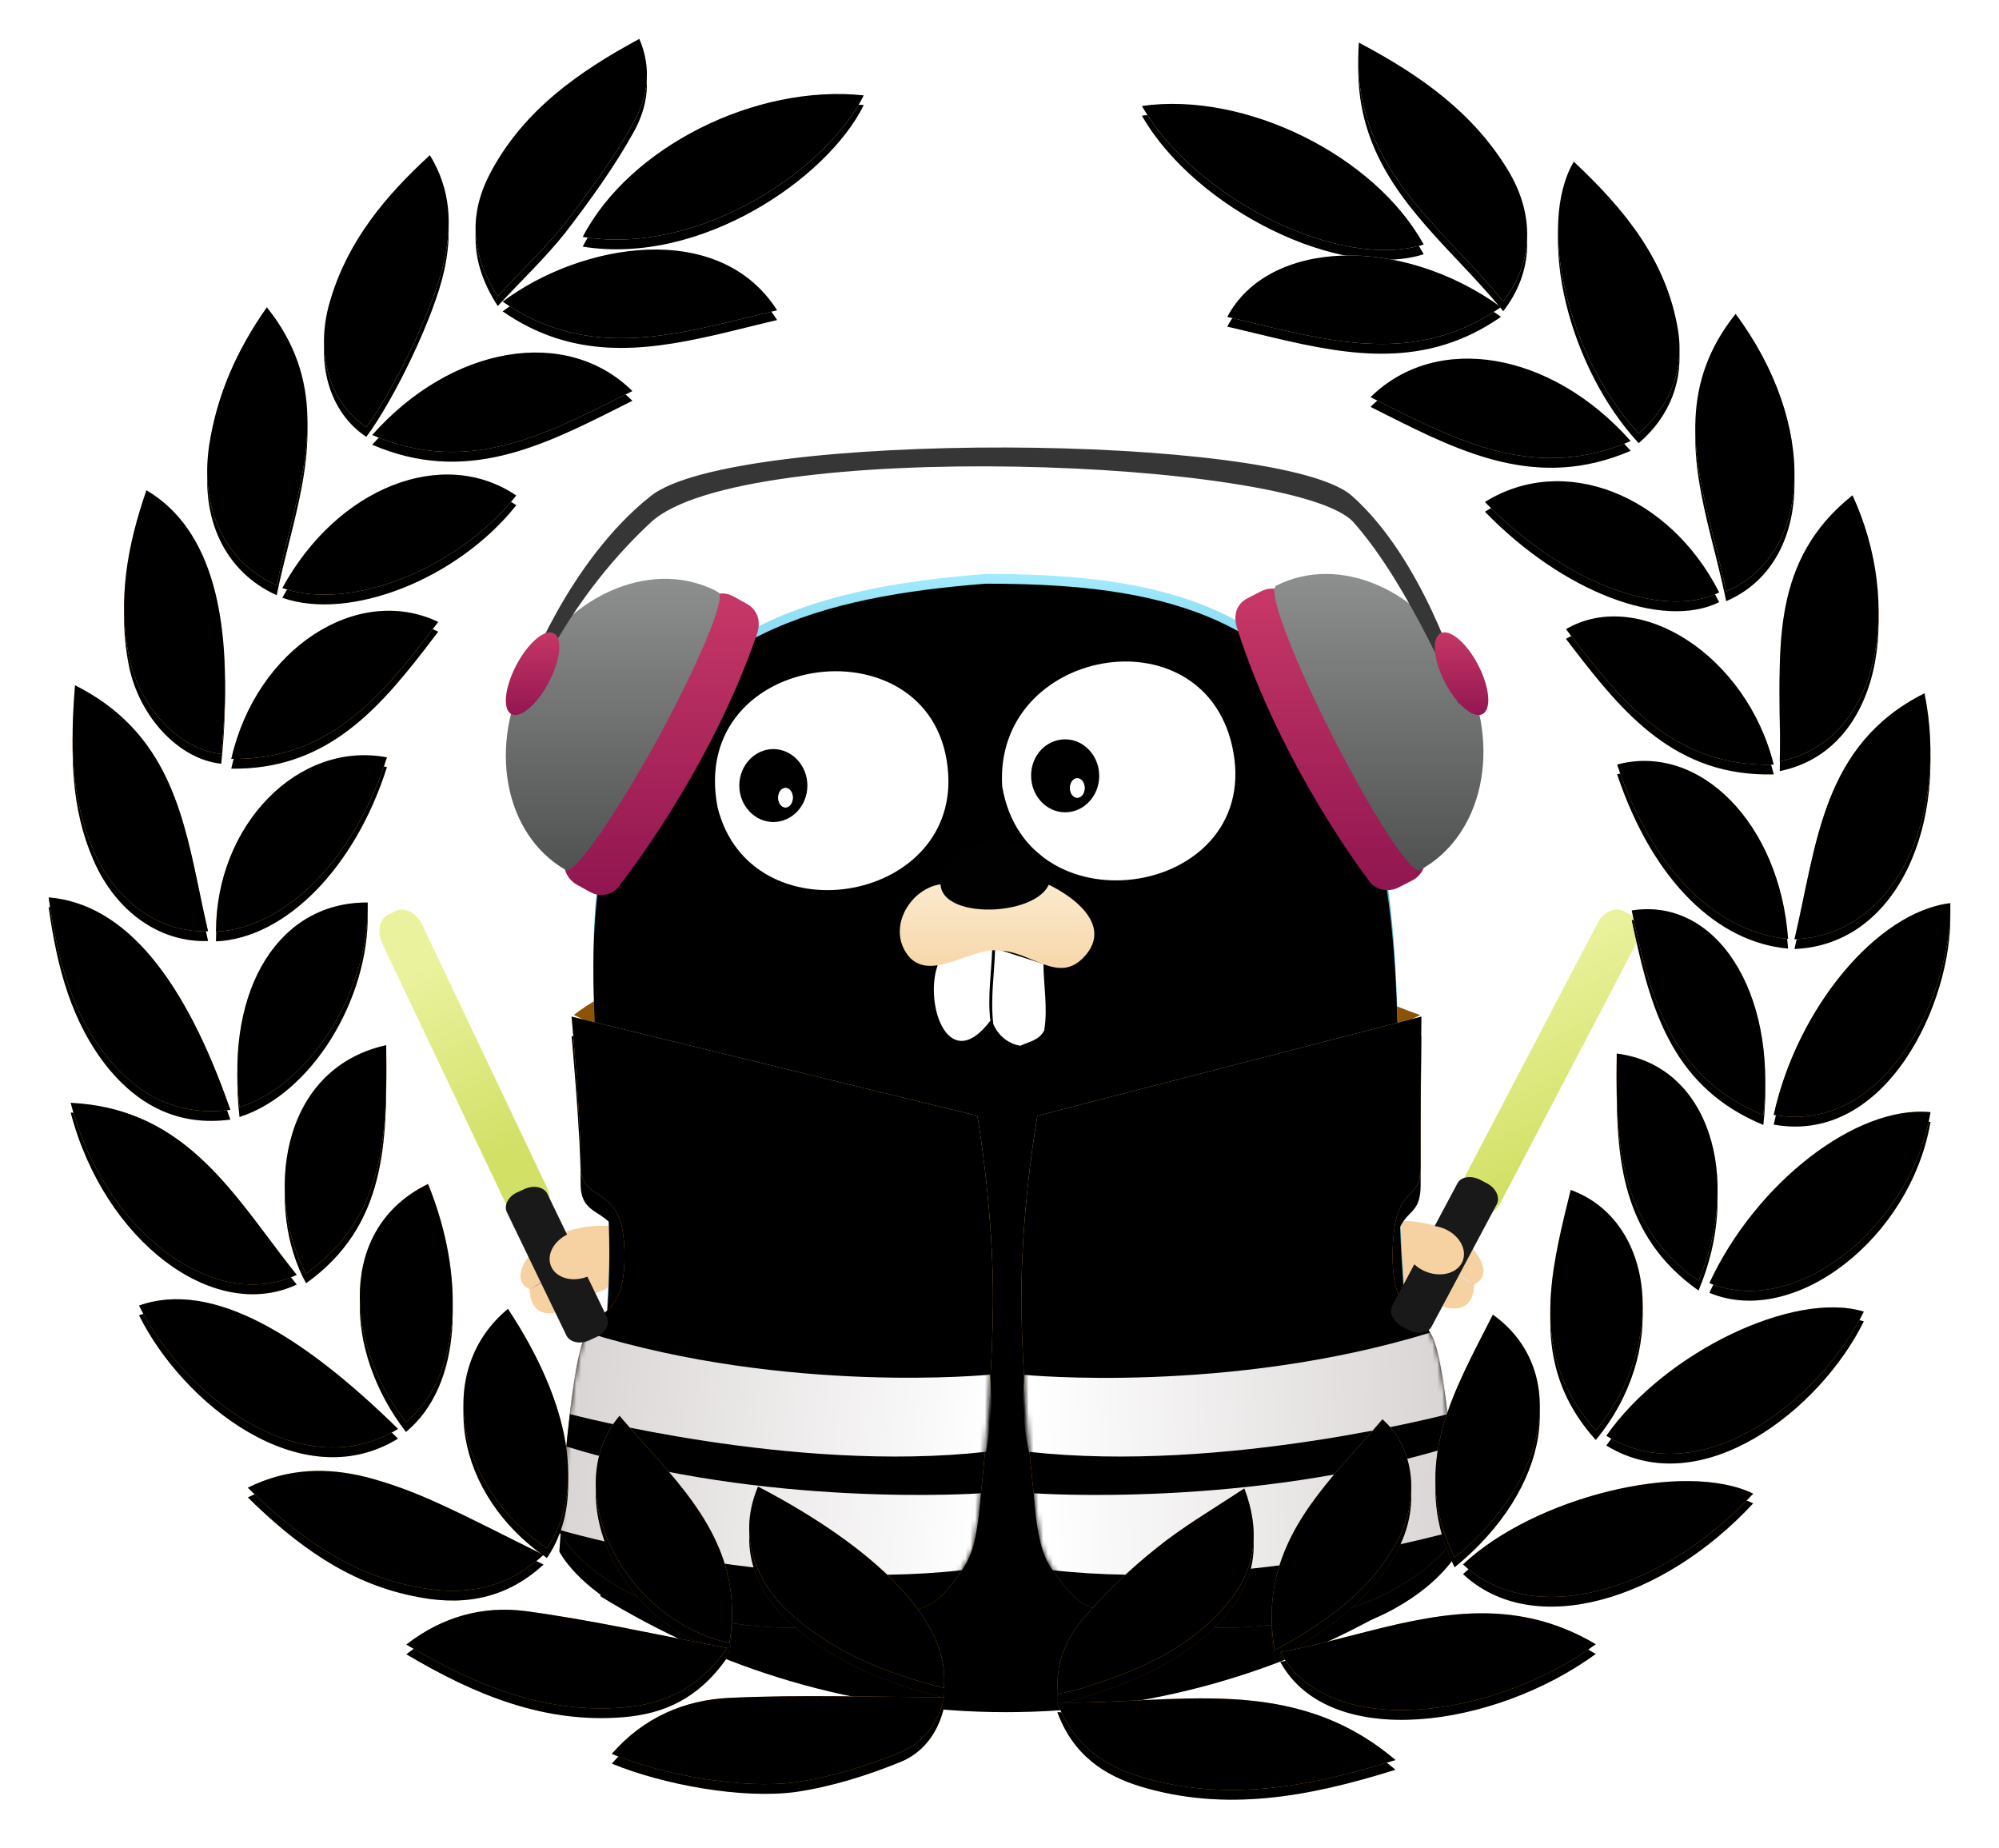 <svg xmlns="http://www.w3.org/2000/svg" xmlns:xlink="http://www.w3.org/1999/xlink" width="411" height="380" viewBox="0 0 411 380">
  <defs>
    <linearGradient id="ambassador-logo-a" x1="50%" x2="50%" y1="0%" y2="100%">
      <stop offset="0%" stop-color="#A4EDFF"/>
      <stop offset="9.95%" stop-color="#7BCFE4"/>
      <stop offset="25.985%" stop-color="#4DB4CE"/>
      <stop offset="81.015%" stop-color="#3BA1BB"/>
      <stop offset="100%" stop-color="#257D94"/>
    </linearGradient>
    <path id="ambassador-logo-b" d="M267.471,143.917 C252.424,114.341 223.537,110 192.661,110 C159.413,112.601 128.592,120.324 117.112,154.324 C106.111,187.119 116.494,220.735 115.164,254.31 C114.382,273.562 110.843,297.005 113.49,318.201 C137.714,333.14 166.217,342 196.818,342 C226.088,342 253.425,334.003 276.907,320.228 C282.079,296.827 279.513,271.057 278.115,247.957 C276.181,212.821 280.967,177.109 267.471,143.917 Z"/>
    <filter id="ambassador-logo-c" width="102.4%" height="101.7%" x="-1.2%" y="-.9%" filterUnits="objectBoundingBox">
      <feGaussianBlur in="SourceAlpha" result="shadowBlurInner1" stdDeviation="1"/>
      <feOffset dy="2" in="shadowBlurInner1" result="shadowOffsetInner1"/>
      <feComposite in="shadowOffsetInner1" in2="SourceAlpha" k2="-1" k3="1" operator="arithmetic" result="shadowInnerInner1"/>
      <feColorMatrix in="shadowInnerInner1" values="0 0 0 0 1   0 0 0 0 1   0 0 0 0 1  0 0 0 0.28 0"/>
    </filter>
    <linearGradient id="ambassador-logo-f" x1="40.031%" x2="71.141%" y1="91.607%" y2="17.475%">
      <stop offset="0%" stop-color="#A65F00"/>
      <stop offset="31.019%" stop-color="#DD7E00"/>
      <stop offset="100%" stop-color="#FFC478"/>
    </linearGradient>
    <path id="ambassador-logo-d" d="M2.516,1.72895879e-13 C2.516,1.72895879e-13 4.457,21.08 4.375,30.116 C4.225,39.179 12.908,33.493 13.373,47.71 C13.838,62.009 8.068,59.22 5.073,66.233 C2.051,73.205 -4.04353266e-14,105.987 -4.04353266e-14,105.987 C-4.04353266e-14,105.987 3.062,112.152 12.758,117.579 C22.453,123.116 37.987,126.178 51.443,125.563 C64.898,124.948 74.511,122.077 76.877,120.491 C79.284,118.905 83.236,113.861 84.781,109.992 C86.326,106.083 89.389,74.025 89.156,55.666 C88.924,37.293 85.943,20.396 85.943,20.396 L2.516,1.72895879e-13 Z"/>
    <filter id="ambassador-logo-e" width="129.2%" height="120.7%" x="-14.6%" y="-8.8%" filterUnits="objectBoundingBox">
      <feOffset dy="2" in="SourceAlpha" result="shadowOffsetOuter1"/>
      <feGaussianBlur in="shadowOffsetOuter1" result="shadowBlurOuter1" stdDeviation="4"/>
      <feColorMatrix in="shadowBlurOuter1" result="shadowMatrixOuter1" values="0 0 0 0 0   0 0 0 0 0   0 0 0 0 0  0 0 0 0.438 0"/>
      <feOffset dy="2" in="SourceAlpha" result="shadowOffsetOuter2"/>
      <feColorMatrix in="shadowOffsetOuter2" result="shadowMatrixOuter2" values="0 0 0 0 0   0 0 0 0 0   0 0 0 0 0  0 0 0 0.07 0"/>
      <feMerge>
        <feMergeNode in="shadowMatrixOuter1"/>
        <feMergeNode in="shadowMatrixOuter2"/>
      </feMerge>
    </filter>
    <filter id="ambassador-logo-g" width="120.2%" height="114.3%" x="-10.1%" y="-5.6%" filterUnits="objectBoundingBox">
      <feGaussianBlur in="SourceAlpha" result="shadowBlurInner1" stdDeviation="1"/>
      <feOffset in="shadowBlurInner1" result="shadowOffsetInner1"/>
      <feComposite in="shadowOffsetInner1" in2="SourceAlpha" k2="-1" k3="1" operator="arithmetic" result="shadowInnerInner1"/>
      <feColorMatrix in="shadowInnerInner1" values="0 0 0 0 1   0 0 0 0 1   0 0 0 0 1  0 0 0 0.5 0"/>
    </filter>
    <linearGradient id="ambassador-logo-h" x1="2.826%" x2="100%" y1="46.923%" y2="50%">
      <stop offset="0%" stop-color="#DBD6D6"/>
      <stop offset="100%" stop-color="#FFF"/>
    </linearGradient>
    <linearGradient id="ambassador-logo-j" x1="2.826%" x2="100%" y1="46.705%" y2="50%">
      <stop offset="0%" stop-color="#DBD6D6"/>
      <stop offset="100%" stop-color="#FFF"/>
    </linearGradient>
    <linearGradient id="ambassador-logo-m" x1="50%" x2="28.793%" y1="93.236%" y2="17.873%">
      <stop offset="0%" stop-color="#A65F00"/>
      <stop offset="0%" stop-color="#AF6400"/>
      <stop offset="31.019%" stop-color="#DD7E00"/>
      <stop offset="100%" stop-color="#FFC478"/>
    </linearGradient>
    <path id="ambassador-logo-k" d="M82.238,1.72895879e-13 C82.238,1.72895879e-13 82.007,21.08 82.088,30.116 C82.238,39.179 76.809,33.493 76.346,47.71 C75.884,62.009 81.626,59.22 84.674,66.233 C87.722,73.205 89.803,105.987 89.803,105.987 C89.803,105.987 86.674,112.152 76.959,117.579 C67.243,123.116 51.582,126.178 38.043,125.563 C24.505,124.948 14.789,122.077 12.395,120.491 C9.932,118.864 5.985,113.861 4.448,109.992 C2.911,106.083 -0.219,74.025 0.012,55.666 C0.244,37.306 3.292,20.396 3.292,20.396 L82.238,1.72895879e-13 Z"/>
    <filter id="ambassador-logo-l" width="129%" height="120.7%" x="-14.5%" y="-8.8%" filterUnits="objectBoundingBox">
      <feOffset dy="2" in="SourceAlpha" result="shadowOffsetOuter1"/>
      <feGaussianBlur in="shadowOffsetOuter1" result="shadowBlurOuter1" stdDeviation="4"/>
      <feColorMatrix in="shadowBlurOuter1" result="shadowMatrixOuter1" values="0 0 0 0 0   0 0 0 0 0   0 0 0 0 0  0 0 0 0.438 0"/>
      <feOffset dy="2" in="SourceAlpha" result="shadowOffsetOuter2"/>
      <feColorMatrix in="shadowOffsetOuter2" result="shadowMatrixOuter2" values="0 0 0 0 0   0 0 0 0 0   0 0 0 0 0  0 0 0 0.07 0"/>
      <feMerge>
        <feMergeNode in="shadowMatrixOuter1"/>
        <feMergeNode in="shadowMatrixOuter2"/>
      </feMerge>
    </filter>
    <filter id="ambassador-logo-n" width="120%" height="114.3%" x="-10%" y="-5.6%" filterUnits="objectBoundingBox">
      <feGaussianBlur in="SourceAlpha" result="shadowBlurInner1" stdDeviation="1"/>
      <feOffset in="shadowBlurInner1" result="shadowOffsetInner1"/>
      <feComposite in="shadowOffsetInner1" in2="SourceAlpha" k2="-1" k3="1" operator="arithmetic" result="shadowInnerInner1"/>
      <feColorMatrix in="shadowInnerInner1" values="0 0 0 0 1   0 0 0 0 1   0 0 0 0 1  0 0 0 0.5 0"/>
    </filter>
    <linearGradient id="ambassador-logo-o" x1="97.084%" x2="2.826%" y1="48.894%" y2="50%">
      <stop offset="0%" stop-color="#DBD6D6"/>
      <stop offset="100%" stop-color="#FFF"/>
    </linearGradient>
    <linearGradient id="ambassador-logo-q" x1="97.084%" x2="2.826%" y1="48.813%" y2="50%">
      <stop offset="0%" stop-color="#DBD6D6"/>
      <stop offset="100%" stop-color="#FFF"/>
    </linearGradient>
    <linearGradient id="ambassador-logo-r" x1="42.747%" x2="62.355%" y1="13.879%" y2="80.836%">
      <stop offset="0%" stop-color="#EBF29E"/>
      <stop offset="100%" stop-color="#D2E065"/>
    </linearGradient>
    <linearGradient id="ambassador-logo-s" x1="43.711%" x2="60.712%" y1="13.879%" y2="80.836%">
      <stop offset="0%" stop-color="#EBF29E"/>
      <stop offset="100%" stop-color="#D2E065"/>
    </linearGradient>
    <linearGradient id="ambassador-logo-t" x1="50%" x2="50%" y1="1.175%" y2="100%">
      <stop offset="0%" stop-color="#C73867"/>
      <stop offset="100%" stop-color="#901550"/>
    </linearGradient>
    <linearGradient id="ambassador-logo-u" x1="50%" x2="50%" y1="0%" y2="100%">
      <stop offset="0%" stop-color="#929393"/>
      <stop offset="100%" stop-color="#505151"/>
    </linearGradient>
    <linearGradient id="ambassador-logo-v" x1="50%" x2="50%" y1="0%" y2="100%">
      <stop offset="1.175%" stop-color="#C73867"/>
      <stop offset="100%" stop-color="#901550"/>
    </linearGradient>
    <linearGradient id="ambassador-logo-w" x1="50%" x2="50%" y1="0%" y2="100%">
      <stop offset="0%" stop-color="#929393"/>
      <stop offset="100%" stop-color="#505151"/>
    </linearGradient>
    <linearGradient id="ambassador-logo-x" x1="50%" x2="50%" y1="0%" y2="100%">
      <stop offset="1.175%" stop-color="#C73867"/>
      <stop offset="100%" stop-color="#901550"/>
    </linearGradient>
    <filter id="ambassador-logo-y" width="105.1%" height="105.5%" x="-2.5%" y="-2.8%" filterUnits="objectBoundingBox">
      <feGaussianBlur in="SourceGraphic" stdDeviation="3.301"/>
    </filter>
    <linearGradient id="ambassador-logo-B" x1="51.149%" x2="50%" y1="7.614%" y2="92.386%">
      <stop offset="0%" stop-color="#FFE3C3"/>
      <stop offset="33.588%" stop-color="#FFC06E"/>
      <stop offset="100%" stop-color="#E39227"/>
    </linearGradient>
    <path id="ambassador-logo-A" d="M276.908,353.843 C258.931,359.483 242.035,362.516 224.674,357.342 C217.155,355.078 210.689,350.92 207.394,342.014 C231.413,342.48 255.637,335.757 276.908,353.843 Z M184.113,340.916 C182.869,346.474 179.575,350.481 175.05,352.278 C168.269,355.037 161.024,357.301 153.779,358.385 C142.76,359.936 126.41,356.944 115.789,352.58 C122.419,344.992 130.826,341.493 139.971,341.067 C154.545,340.368 169.145,340.916 184.113,340.916 Z M318.098,330.034 C297.209,345.28 263.306,350.069 253.231,331.667 C257.332,330.914 261.41,329.91 265.478,328.869 L268.046,328.209 C284.52,323.966 300.887,319.849 318.098,330.034 Z M97.962,323.215 C111.523,325.012 124.934,328.086 139.507,330.803 C133.574,339.325 126.41,342.316 118.386,343.016 C102.105,344.416 87.778,338.542 73.547,330.103 C81.107,324.23 89.473,322.13 97.962,323.215 Z M245.836,298.007 C249.212,306.913 248.159,314.542 242.623,321.349 C234.68,331.105 223.525,335.661 211.81,339.283 C210.483,339.64 209.172,339.915 207.545,340.258 C206.847,334.151 209.172,328.896 212.78,324.697 C217.237,319.441 222.391,314.584 227.735,310.302 C233.273,305.829 239.438,302.247 245.836,298.007 Z M145.85,297.623 C170.005,310.234 185.494,325.245 184.059,339.009 C172.507,336.127 162.09,331.97 153.246,324.381 C144.524,316.875 141.858,307.036 145.85,297.623 Z M274.229,283.791 C280.544,289.348 282.021,299.269 277.674,308.065 C272.26,318.672 263.115,325.245 252.069,331.283 C249.212,314.576 256.92,303.647 265.783,293.424 L266.485,292.619 C266.719,292.35 266.955,292.083 267.19,291.815 L267.899,291.014 C268.135,290.747 268.372,290.48 268.609,290.213 L269.32,289.414 C269.438,289.281 269.557,289.148 269.675,289.014 L270.385,288.215 L270.385,288.215 L271.093,287.415 C272.153,286.214 273.204,285.009 274.229,283.791 Z M117.374,283.077 C118.536,284.438 119.727,285.784 120.926,287.125 L121.646,287.929 C122.126,288.464 122.607,289 123.088,289.535 L123.807,290.338 C133.631,301.323 142.864,312.538 139.971,329.788 C117.921,324.889 104.825,297.938 117.374,283.077 Z M350.455,299.077 C331.973,319.029 305.316,327.167 290.811,313.623 C305.466,299.805 336.279,292.188 350.455,299.077 Z M65.44,295.715 C70.512,297.033 75.515,298.94 80.245,301.121 C87.34,304.346 94.271,308.01 101.749,311.661 C93.492,319.249 84.278,320.182 74.695,318.082 C61.462,315.325 50.922,307.653 40.957,297.856 C49.214,293.767 57.347,293.657 65.44,295.715 Z M296.936,262.274 C312.397,273.361 308.911,296.072 289.075,312.223 C280.315,294.536 287.778,280.171 295.254,265.575 L295.736,264.633 C296.138,263.848 296.538,263.062 296.936,262.274 Z M94.436,261.094 C107.45,280.813 110.361,298.706 102.46,310.302 C83.472,297.389 79.398,273.54 94.436,261.094 Z M373.203,261.657 C364.331,279.701 339.833,299.187 320.271,287.18 C332.205,270.096 358.794,257.251 373.203,261.657 Z M71.838,285.767 C51.797,298.062 27.396,278.26 18.592,260.408 C33.629,255.07 52.358,266.665 71.838,285.767 Z M312.943,236.641 C330.264,242.939 332.902,268.23 318.098,286.041 C306.442,273.131 307.779,259.098 310.985,244.82 L311.217,243.8 C311.334,243.289 311.454,242.779 311.575,242.268 L311.819,241.246 C312.105,240.053 312.399,238.859 312.692,237.665 L312.943,236.641 L312.943,236.641 Z M78.003,235.419 C85.631,254.054 85.098,274.789 73.465,284.394 C60.833,268.051 59.357,244.49 78.003,235.419 Z M386.914,220.654 C382.813,244.614 358.863,263.097 341.46,255.783 C351.002,235.2 371.727,219.131 386.914,220.654 Z M4.539,218.733 C26.159,219.771 36.214,234.646 46.964,248.876 L47.69,249.834 C48.78,251.27 49.881,252.695 51.004,254.096 C33.862,262.109 11.388,245.039 4.539,218.733 Z M322.403,208.606 C341.501,211.008 348.172,234.184 339.218,255.317 C323.297,244.056 322.342,228.091 322.386,211.741 L322.39,210.696 C322.391,210.522 322.392,210.348 322.393,210.174 L322.4,209.129 C322.401,208.955 322.402,208.78 322.403,208.606 Z M69.405,206.877 C69.555,224.812 69.487,242.006 52.932,253.821 C44.675,238.85 46.972,211.859 69.405,206.877 Z M390.988,177.677 C391.453,195.913 377.892,225.402 354.68,221.203 C359.519,199.22 375.95,179.501 390.988,177.677 Z M352.547,221.271 C334.377,213.777 329.686,198.438 326.157,182.286 L325.934,181.254 C325.785,180.566 325.639,179.876 325.493,179.185 C342.745,176.428 355.377,195.831 352.547,221.271 Z M2.48689958e-14,176.496 C15.653,177.813 27.942,193.031 37.361,220.174 C26.862,221.573 18.729,217.415 12.331,209.704 C4.607,200.153 1.736,188.791 2.48689958e-14,176.496 Z M65.604,177.553 C65.946,195.515 53.985,214.932 39.248,219.639 C36.377,195.062 47.505,177.401 65.604,177.553 Z M385.684,134.534 C390.606,158.726 380.407,184.249 358.945,185.1 C363.551,165.697 364.563,145.113 385.684,134.534 Z M357.632,185.018 C343.374,183.769 329.964,171.487 322.486,149.189 C339.451,144.646 355.923,161.333 357.632,185.018 Z M69.555,147.707 C63.007,168.441 48.667,182.904 34.409,183.535 C34.409,161.635 51.264,144.248 69.555,147.707 Z M5.427,132.886 C23.318,141.877 27.237,157.336 30.548,173.096 L30.789,174.25 L30.789,174.25 L31.15,175.981 C31.671,178.482 32.197,180.981 32.782,183.453 C22.816,183.837 13.752,177.347 9.187,166.767 C4.607,156.228 4.416,145.223 5.427,132.886 Z M354.68,149.202 C334.547,149.729 323.752,136.699 313.281,123.054 L311.973,121.346 L311.973,121.346 C327.161,112.55 349.184,126.986 354.68,149.202 Z M370.879,93.833 C381.186,116.091 376.88,144.262 355.924,148.53 C355.968,146.959 355.981,145.384 355.979,143.807 L355.975,142.624 C355.873,124.88 354.208,107.072 370.879,93.833 Z M80.095,119.864 C79.322,120.882 78.55,121.897 77.775,122.905 L77.11,123.766 C67.016,136.801 56.337,148.309 37.553,148.022 C42.706,125.312 63.472,111.933 80.095,119.864 Z M20.109,92.79 C33.356,100.612 38.359,118.848 35.488,147.007 C26.931,146.156 18.742,137.552 16.541,127.055 C14.149,115.391 16.158,104.18 20.109,92.79 Z M343.47,113.799 C331.822,119.521 311.317,111.699 295.309,95.205 C311.508,85.092 333.203,93.613 343.47,113.799 Z M96.144,93.874 C84.169,108.969 61.995,117.806 48.052,112.893 C59.371,92.159 81.107,83.679 96.144,93.874 Z M346.846,56.536 C363.661,79.136 362.895,105.853 344.905,113.593 C344.331,110.701 343.635,107.815 342.916,104.935 L342.628,103.783 C342.436,103.015 342.243,102.248 342.051,101.481 L341.622,99.757 C338.034,85.199 335.428,70.792 346.846,56.536 Z M44.866,55.177 C56.896,70.173 53.475,85.344 49.624,100.754 L49.335,101.911 C48.465,105.381 47.593,108.863 46.89,112.358 C36.268,107.61 31.046,96.564 33.014,83.5 C34.6,73.304 38.551,64.165 44.866,55.177 Z M325.274,82.676 C306.372,90.829 290.682,83.17 274.833,75.178 L273.821,74.668 C273.652,74.582 273.484,74.497 273.315,74.412 L272.302,73.902 C272.133,73.817 271.964,73.732 271.795,73.648 C285.357,60.282 308.91,64.207 325.274,82.676 Z M120.013,72.399 L118.49,73.163 L118.49,73.163 L117.476,73.674 C101.423,81.756 85.638,89.667 66.534,81.428 C82.925,62.958 106.52,59.02 120.013,72.399 Z M313.572,25.235 C324.071,35.074 332.67,45.585 335.007,59.898 C336.32,68.021 333.299,75.692 326.915,81.099 C312.56,65.606 305.849,38.45 313.572,25.235 Z M78.386,23.904 C82.761,31.095 82.925,38.299 81.325,45.613 C79.384,54.752 71.25,71.836 65.317,79.809 C57.607,74.718 54.545,64.165 58.072,53.201 C61.695,41.441 69.131,32.385 78.386,23.904 Z M298.603,55.136 C283.229,65.854 267.638,63.147 251.971,59.446 L250.838,59.177 C249.517,58.861 248.195,58.541 246.872,58.223 L245.738,57.951 C245.549,57.906 245.36,57.861 245.171,57.816 L244.037,57.548 L244.037,57.548 L242.903,57.284 C242.714,57.24 242.525,57.197 242.336,57.153 C250.757,41.222 277.879,40.165 298.603,55.136 Z M149.773,55.795 C148.626,56.063 147.481,56.339 146.337,56.619 L144.621,57.039 L144.621,57.039 L143.478,57.32 C142.716,57.507 141.955,57.694 141.195,57.879 L140.054,58.156 C139.294,58.339 138.535,58.519 137.776,58.696 L136.637,58.958 C122.035,62.28 107.618,63.922 93.355,54.011 C109.473,41.949 137.798,37.009 149.773,55.795 Z M269.39,0.768 C282.568,7.726 292.985,15.396 299.998,26.909 C305.616,36.131 305.302,45.928 299.068,53.983 C297.279,51.767 295.372,49.624 293.422,47.51 L292.583,46.605 C292.163,46.154 291.741,45.703 291.318,45.253 L290.471,44.353 C289.483,43.304 288.493,42.255 287.51,41.202 L286.669,40.298 C276.888,29.735 268.088,18.52 269.39,0.768 Z M121.448,6.39488462e-14 C124.127,6.189 123.075,12.062 120.368,17.002 C116.294,24.357 111.305,31.232 106.192,37.887 C102.063,43.074 97.265,47.589 92.344,52.913 C86.493,43.884 86.493,35.486 91.031,27.156 C97.812,14.628 108.94,6.738 121.448,6.39488462e-14 Z M282.718,42.265 C265.78,47.671 235.87,33.126 224.783,13.791 C246.054,10.758 272.643,23.987 282.718,42.265 Z M167.586,11.609 C160.163,26.662 134.039,44.639 109.815,40.7 C119.384,22.258 145.344,9.235 167.586,11.609 Z"/>
    <filter id="ambassador-logo-z" width="104.3%" height="104.7%" x="-2.2%" y="-1.8%" filterUnits="objectBoundingBox">
      <feOffset dy="2" in="SourceAlpha" result="shadowOffsetOuter1"/>
      <feGaussianBlur in="shadowOffsetOuter1" result="shadowBlurOuter1" stdDeviation="2.5"/>
      <feColorMatrix in="shadowBlurOuter1" values="0 0 0 0 0   0 0 0 0 0   0 0 0 0 0  0 0 0 0.358 0"/>
    </filter>
    <filter id="ambassador-logo-C" width="103.1%" height="103.3%" x="-1.5%" y="-1.1%" filterUnits="objectBoundingBox">
      <feGaussianBlur in="SourceAlpha" result="shadowBlurInner1" stdDeviation="1"/>
      <feOffset in="shadowBlurInner1" result="shadowOffsetInner1"/>
      <feComposite in="shadowOffsetInner1" in2="SourceAlpha" k2="-1" k3="1" operator="arithmetic" result="shadowInnerInner1"/>
      <feColorMatrix in="shadowInnerInner1" values="0 0 0 0 1   0 0 0 0 1   0 0 0 0 1  0 0 0 0.506 0"/>
    </filter>
    <linearGradient id="ambassador-logo-D" x1="50%" x2="50%" y1="0%" y2="100%">
      <stop offset="0%" stop-color="#FBEBCF"/>
      <stop offset="100%" stop-color="#F6D2A2"/>
    </linearGradient>
  </defs>
  <g fill="none" fill-rule="evenodd" transform="translate(10 8)">
    <path fill="#8C5406" fill-rule="nonzero" d="M108,200.68 C108,200.68 129.161,182 191.882,182 C249.391,182 265.6,195.165 282,200.68 L196.33,243 L108,200.68 Z"/>
    <path fill="#F6D2A2" fill-rule="nonzero" d="M98.871,257.022 C99.251,265.2 107.175,261.433 110.839,258.815 C114.299,256.35 115.263,258.422 115.575,253.619 C115.806,250.483 116.118,247.304 115.955,244.097 C110.758,243.621 105.181,244.895 100.948,248.032 C98.641,249.755 94.611,254.949 98.871,257.022 Z"/>
    <path fill="#C6B199" fill-rule="nonzero" d="M99,257 C100.085,256.469 101.247,256.109 102,255 L99,257 Z"/>
    <path fill="#F6D2A2" fill-rule="nonzero" d="M293.138,256.022 C292.758,264.2 284.829,260.433 281.163,257.815 C277.702,255.35 276.738,257.422 276.425,252.619 C276.195,249.483 275.882,246.304 276.045,243.097 C281.245,242.621 286.825,243.895 291.061,247.032 C293.288,248.67 297.415,253.949 293.138,256.022 Z"/>
    <path fill="#E3E0E4" fill-rule="nonzero" d="M293,256 C291.915,255.469 290.753,255.109 290,254 L293,256 Z"/>
    <use fill="url(#ambassador-logo-a)" xlink:href="#ambassador-logo-b"/>
    <use fill="#000" filter="url(#ambassador-logo-c)" xlink:href="#ambassador-logo-b"/>
    <path fill="#FFF" fill-rule="nonzero" d="M204.541 190.191C204.541 194.449 205.465 199.27 204.691 203.852 203.618 205.918 201.567 206.129 199.802 207 197.343 206.606 195.224 204.934 194.22 202.503 193.608 197.288 194.451 192.228 194.6 187L204.541 190.191zM182.988 189.908C179.737 197.768 184.824 213.49 193.622 201.847 193.015 196.853 193.852 192.008 194 187L182.988 189.908z"/>
    <g transform="translate(105 201)">
      <mask id="ambassador-logo-i" fill="#fff">
        <use xlink:href="#ambassador-logo-d"/>
      </mask>
      <use fill="#000" filter="url(#ambassador-logo-e)" xlink:href="#ambassador-logo-d"/>
      <use fill="url(#ambassador-logo-f)" xlink:href="#ambassador-logo-d"/>
      <use fill="#000" filter="url(#ambassador-logo-g)" xlink:href="#ambassador-logo-d"/>
      <path fill="url(#ambassador-logo-h)" fill-rule="nonzero" d="M87.721,89.473 C48.147,93.929 2.174,81.721 2.174,81.721 C2.174,81.721 2.871,69.363 5.784,64.975 C46.985,77.73 88.5,73.615 88.5,73.615 C89.116,79.398 88.719,84.018 87.721,89.473 Z" mask="url(#ambassador-logo-i)"/>
      <path fill="url(#ambassador-logo-j)" fill-rule="nonzero" d="M82.716,113.82 C43.143,118.277 -3.00377778e-13,105.522 -3.00377778e-13,105.522 C-3.00377778e-13,105.522 -0.15,93.629 1.476,88.393 C42.677,101.147 86.64,98.003 86.64,98.003 C86.244,104.319 85.355,110.443 82.716,113.82 Z" mask="url(#ambassador-logo-i)"/>
    </g>
    <g transform="translate(200 201)">
      <mask id="ambassador-logo-p" fill="#fff">
        <use xlink:href="#ambassador-logo-k"/>
      </mask>
      <use fill="#000" filter="url(#ambassador-logo-l)" xlink:href="#ambassador-logo-k"/>
      <use fill="url(#ambassador-logo-m)" xlink:href="#ambassador-logo-k"/>
      <use fill="#000" filter="url(#ambassador-logo-n)" xlink:href="#ambassador-logo-k"/>
      <path fill="url(#ambassador-logo-o)" fill-rule="nonzero" d="M1.51,89.473 C41.431,93.929 87.708,81.721 87.708,81.721 C87.708,81.721 87.014,69.363 84.048,64.975 C42.506,77.73 0.652,73.656 0.652,73.656 C0.04,79.398 0.434,84.018 1.51,89.473 Z" mask="url(#ambassador-logo-p)"/>
      <path fill="url(#ambassador-logo-q)" fill-rule="nonzero" d="M6.448,113.82 C46.371,118.277 89.845,105.522 89.845,105.522 C89.845,105.522 89.994,93.629 88.375,88.393 C46.833,101.147 2.557,98.003 2.557,98.003 C2.938,104.319 3.863,110.443 6.448,113.82 Z" mask="url(#ambassador-logo-p)"/>
    </g>
    <path fill="url(#ambassador-logo-r)" fill-rule="nonzero" d="M298.598,239.111 C297.408,241.518 294.961,242.598 293.123,241.668 L291.663,240.889 C289.932,239.959 289.473,237.278 290.663,234.885 L318.402,181.889 C319.592,179.482 322.038,178.402 323.877,179.332 L325.338,180.111 C327.068,181.041 327.527,183.722 326.337,186.115 L298.598,239.111 Z"/>
    <path fill="#191919" fill-rule="nonzero" d="M284.362,264.694 C283.652,266.104 281.564,266.381 279.741,265.483 L278.237,264.694 C276.455,263.754 275.508,261.833 276.26,260.423 L289.638,235.306 C290.349,233.896 292.437,233.619 294.26,234.517 L295.764,235.306 C297.546,236.246 298.492,238.167 297.74,239.577 L284.362,264.694 Z"/>
    <path fill="#F6D2A2" fill-rule="nonzero" d="M290.764,251.167 C291.681,248.679 289.843,245.692 286.66,244.495 C283.476,243.298 280.153,244.345 279.236,246.833 C278.319,249.322 280.156,252.309 283.34,253.505 C286.523,254.701 289.847,253.655 290.764,251.167 Z"/>
    <path fill="url(#ambassador-logo-s)" fill-rule="nonzero" d="M94.234,239.954 C95.4,242.355 97.773,243.623 99.639,242.695 L101.122,242 C102.987,241.154 103.536,238.482 102.438,236.083 L76.767,182.045 C75.6,179.646 73.227,178.377 71.361,179.304 L69.879,180 C68.013,180.846 67.464,183.518 68.562,185.918 L94.234,239.954 Z"/>
    <path fill="#191919" fill-rule="nonzero" d="M106.459,266.567 C107.173,267.958 109.203,268.422 111.107,267.576 L112.618,266.88 C114.522,266.034 115.432,264.206 114.802,262.814 L102.541,237.433 C101.827,236.042 99.797,235.578 97.893,236.424 L96.382,237.119 C94.478,237.965 93.568,239.794 94.198,241.186 L106.459,266.567 Z"/>
    <path fill="#F6D2A2" fill-rule="nonzero" d="M110.66,254.505 C113.844,253.309 115.681,250.322 114.764,247.833 C113.847,245.345 110.523,244.298 107.34,245.495 C104.156,246.692 102.319,249.679 103.236,252.167 C104.153,254.655 107.477,255.701 110.66,254.505 Z"/>
    <path fill="url(#ambassador-logo-t)" fill-rule="nonzero" d="M117.666,173.651 C116.462,175.885 113.589,176.698 111.222,175.333 L108.54,173.844 C106.255,172.521 105.324,169.667 106.528,167.516 L134.455,116.349 C135.659,114.115 138.532,113.302 140.899,114.667 L143.581,116.156 C145.866,117.479 146.522,119.865 145.592,122.485 C135.823,150.86 117.666,173.651 117.666,173.651 Z"/>
    <path fill="url(#ambassador-logo-u)" fill-rule="nonzero" d="M125.151,144.068 C133.537,128.63 139.114,115.361 137.811,113.929 L137.811,113.846 C137.811,113.846 137.73,113.846 137.73,113.764 C124.771,106.68 107.374,113.683 98.73,129.394 C90.114,145.106 93.614,163.67 106.424,170.918 L106.506,171 L106.506,170.918 C108.5,171.232 116.656,159.397 125.151,144.068 Z"/>
    <path fill="url(#ambassador-logo-v)" fill-rule="nonzero" d="M271.117,172.601 C272.292,174.808 275.157,175.653 277.55,174.454 L280.262,173.064 C282.697,171.865 283.68,169.086 282.504,166.81 L255.744,115.4 C254.569,113.192 251.705,112.347 249.311,113.547 L246.599,114.936 C244.164,116.135 243.499,118.533 244.357,121.191 C253.462,149.628 271.117,172.601 271.117,172.601 Z"/>
    <path fill="url(#ambassador-logo-w)" fill-rule="nonzero" d="M263.979,143.356 C255.975,127.625 250.861,114.105 252.218,112.621 L252.218,112.539 C252.218,112.539 252.298,112.539 252.298,112.456 C265.417,105.725 282.645,113.308 290.784,129.356 C298.937,145.445 294.894,163.938 281.858,170.918 L281.776,171 L281.776,170.918 C279.782,171.248 272.009,159.129 263.979,143.356 Z"/>
    <path fill="#353635" fill-rule="nonzero" d="M290,137 C290,137 279.903,112.414 268.286,99.378 C256.669,86.342 142.62,81.896 123.824,99.378 C105.028,116.861 98,137 98,137 L98,131.576 C98,131.576 106.617,107.582 123.824,93.954 C141.031,80.326 253.531,81.042 267.971,93.954 C282.534,106.867 289.918,131.576 289.918,131.576 L289.918,137 L290,137 Z"/>
    <path fill="url(#ambassador-logo-x)" fill-rule="nonzero" d="M294.797 138.817C296.693 137.852 296.305 133.346 293.932 128.753 291.559 124.16 288.098 121.218 286.203 122.183 284.307 123.148 284.694 127.654 287.067 132.247 289.441 136.84 292.901 139.781 294.797 138.817zM102.786 132.367C105.221 127.788 105.725 123.24 103.91 122.209 102.096 121.178 98.65 124.054 96.214 128.633 93.779 133.212 93.275 137.759 95.089 138.791 96.904 139.822 100.35 136.945 102.786 132.367z"/>
    <path fill="#FFF" fill-rule="nonzero" d="M196.051 153.656C201.202 184.341 250.336 176.258 243.315 145.296 236.971 117.561 194.317 125.255 196.051 153.656zM137.559 158.07C144.298 184.79 186.581 177.923 184.954 151.162 183.04 119.028 131.079 125.217 137.559 158.07z"/>
    <path fill="#000" fill-rule="nonzero" d="M149,146 C152.836,146 156,149.391 156,153.5 C156,157.649 152.849,161 149,161 C145.165,161 142,157.609 142,153.5 C142,149.391 145.165,146 149,146 Z"/>
    <path fill="#FFF" fill-rule="nonzero" d="M151.5,154 C152.336,154 153,154.873 153,156 C153,157.127 152.3,158 151.5,158 C150.701,158 150,157.127 150,156 C150,154.93 150.664,154 151.5,154 Z"/>
    <path fill="#000" fill-rule="nonzero" d="M209.001,144 C212.862,144 216,147.39 216,151.5 C216,155.649 212.862,159 209.001,159 C205.138,159 202,155.609 202,151.5 C201.959,147.351 205.084,144 209.001,144 Z"/>
    <path fill="#FFF" fill-rule="nonzero" d="M211.5 152C212.336 152 213 152.873 213 154 213 155.127 212.336 156 211.5 156 210.664 156 210 155.127 210 154 210 152.958 210.664 152 211.5 152zM151.499 154C150.664 154 150 154.873 150 156 150 157.127 150.701 158 151.499 158 152.299 158 152.999 157.127 152.999 156 153.036 154.93 152.335 154 151.499 154z"/>
    <path fill="#FFF" fill-rule="nonzero" d="M211.5,152 C210.664,152 210,152.873 210,154 C210,155.127 210.664,156 211.5,156 C212.336,156 213,155.127 213,154 C213,152.958 212.299,152 211.5,152 Z"/>
    <path fill="#E99C36" fill-opacity=".387" d="M276.908,355.843 C258.931,361.483 242.035,364.516 224.674,359.342 C217.155,357.078 210.689,352.92 207.394,344.014 C231.413,344.48 255.637,337.757 276.908,355.843 Z M184.113,342.916 C182.869,348.474 179.575,352.481 175.05,354.278 C168.269,357.037 161.024,359.301 153.779,360.385 C142.76,361.936 126.41,358.944 115.789,354.58 C122.419,346.992 130.826,343.493 139.971,343.067 C154.545,342.368 169.145,342.916 184.113,342.916 Z M318.098,332.034 C297.209,347.28 263.306,352.069 253.231,333.667 C257.332,332.914 261.41,331.91 265.478,330.869 L268.046,330.209 C284.52,325.966 300.887,321.849 318.098,332.034 Z M97.962,325.215 C111.523,327.012 124.934,330.086 139.507,332.803 C133.574,341.325 126.41,344.316 118.386,345.016 C102.105,346.416 87.778,340.542 73.547,332.103 C81.107,326.23 89.473,324.13 97.962,325.215 Z M245.836,300.007 C249.212,308.913 248.159,316.542 242.623,323.349 C234.68,333.105 223.525,337.661 211.81,341.283 C210.483,341.64 209.172,341.915 207.545,342.258 C206.847,336.151 209.172,330.896 212.78,326.697 C217.237,321.441 222.391,316.584 227.735,312.302 C233.273,307.829 239.438,304.247 245.836,300.007 Z M145.85,299.623 C170.005,312.234 185.494,327.245 184.059,341.009 C172.507,338.127 162.09,333.97 153.246,326.381 C144.524,318.875 141.858,309.036 145.85,299.623 Z M274.229,285.791 C280.544,291.348 282.021,301.269 277.674,310.065 C272.26,320.672 263.115,327.245 252.069,333.283 C249.212,316.576 256.92,305.647 265.783,295.424 L266.485,294.619 C266.719,294.35 266.955,294.083 267.19,293.815 L267.899,293.014 C268.135,292.747 268.372,292.48 268.609,292.213 L269.32,291.414 C269.438,291.281 269.557,291.148 269.675,291.014 L270.385,290.215 L270.385,290.215 L271.093,289.415 C272.153,288.214 273.204,287.009 274.229,285.791 Z M117.374,285.077 C118.536,286.438 119.727,287.784 120.926,289.125 L121.646,289.929 C122.126,290.464 122.607,291 123.088,291.535 L123.807,292.338 C133.631,303.323 142.864,314.538 139.971,331.788 C117.921,326.889 104.825,299.938 117.374,285.077 Z M350.455,301.077 C331.973,321.029 305.316,329.167 290.811,315.623 C305.466,301.805 336.279,294.188 350.455,301.077 Z M65.44,297.715 C70.512,299.033 75.515,300.94 80.245,303.121 C87.34,306.346 94.271,310.01 101.749,313.661 C93.492,321.249 84.278,322.182 74.695,320.082 C61.462,317.325 50.922,309.653 40.957,299.856 C49.214,295.767 57.347,295.657 65.44,297.715 Z M296.936,264.274 C312.397,275.361 308.911,298.072 289.075,314.223 C280.315,296.536 287.778,282.171 295.254,267.575 L295.736,266.633 C296.138,265.848 296.538,265.062 296.936,264.274 Z M94.436,263.094 C107.45,282.813 110.361,300.706 102.46,312.302 C83.472,299.389 79.398,275.54 94.436,263.094 Z M373.203,263.657 C364.331,281.701 339.833,301.187 320.271,289.18 C332.205,272.096 358.794,259.251 373.203,263.657 Z M71.838,287.767 C51.797,300.062 27.396,280.26 18.592,262.408 C33.629,257.07 52.358,268.665 71.838,287.767 Z M312.943,238.641 C330.264,244.939 332.902,270.23 318.098,288.041 C306.442,275.131 307.779,261.098 310.985,246.82 L311.217,245.8 C311.334,245.289 311.454,244.779 311.575,244.268 L311.819,243.246 C312.105,242.053 312.399,240.859 312.692,239.665 L312.943,238.641 L312.943,238.641 Z M78.003,237.419 C85.631,256.054 85.098,276.789 73.465,286.394 C60.833,270.051 59.357,246.49 78.003,237.419 Z M386.914,222.654 C382.813,246.614 358.863,265.097 341.46,257.783 C351.002,237.2 371.727,221.131 386.914,222.654 Z M4.539,220.733 C26.159,221.771 36.214,236.646 46.964,250.876 L47.69,251.834 C48.78,253.27 49.881,254.695 51.004,256.096 C33.862,264.109 11.388,247.039 4.539,220.733 Z M322.403,210.606 C341.501,213.008 348.172,236.184 339.218,257.317 C323.297,246.056 322.342,230.091 322.386,213.741 L322.39,212.696 C322.391,212.522 322.392,212.348 322.393,212.174 L322.4,211.129 C322.401,210.955 322.402,210.78 322.403,210.606 Z M69.405,208.877 C69.555,226.812 69.487,244.006 52.932,255.821 C44.675,240.85 46.972,213.859 69.405,208.877 Z M390.988,179.677 C391.453,197.913 377.892,227.402 354.68,223.203 C359.519,201.22 375.95,181.501 390.988,179.677 Z M352.547,223.271 C334.377,215.777 329.686,200.438 326.157,184.286 L325.934,183.254 C325.785,182.566 325.639,181.876 325.493,181.185 C342.745,178.428 355.377,197.831 352.547,223.271 Z M2.48689958e-14,178.496 C15.653,179.813 27.942,195.031 37.361,222.174 C26.862,223.573 18.729,219.415 12.331,211.704 C4.607,202.153 1.736,190.791 2.48689958e-14,178.496 Z M65.604,179.553 C65.946,197.515 53.985,216.932 39.248,221.639 C36.377,197.062 47.505,179.401 65.604,179.553 Z M385.684,136.534 C390.606,160.726 380.407,186.249 358.945,187.1 C363.551,167.697 364.563,147.113 385.684,136.534 Z M357.632,187.018 C343.374,185.769 329.964,173.487 322.486,151.189 C339.451,146.646 355.923,163.333 357.632,187.018 Z M69.555,149.707 C63.007,170.441 48.667,184.904 34.409,185.535 C34.409,163.635 51.264,146.248 69.555,149.707 Z M5.427,134.886 C23.318,143.877 27.237,159.336 30.548,175.096 L30.789,176.25 L30.789,176.25 L31.15,177.981 C31.671,180.482 32.197,182.981 32.782,185.453 C22.816,185.837 13.752,179.347 9.187,168.767 C4.607,158.228 4.416,147.223 5.427,134.886 Z M354.68,151.202 C334.547,151.729 323.752,138.699 313.281,125.054 L311.973,123.346 L311.973,123.346 C327.161,114.55 349.184,128.986 354.68,151.202 Z M370.879,95.833 C381.186,118.091 376.88,146.262 355.924,150.53 C355.968,148.959 355.981,147.384 355.979,145.807 L355.975,144.624 C355.873,126.88 354.208,109.072 370.879,95.833 Z M80.095,121.864 C79.322,122.882 78.55,123.897 77.775,124.905 L77.11,125.766 C67.016,138.801 56.337,150.309 37.553,150.022 C42.706,127.312 63.472,113.933 80.095,121.864 Z M20.109,94.79 C33.356,102.612 38.359,120.848 35.488,149.007 C26.931,148.156 18.742,139.552 16.541,129.055 C14.149,117.391 16.158,106.18 20.109,94.79 Z M343.47,115.799 C331.822,121.521 311.317,113.699 295.309,97.205 C311.508,87.092 333.203,95.613 343.47,115.799 Z M96.144,95.874 C84.169,110.969 61.995,119.806 48.052,114.893 C59.371,94.159 81.107,85.679 96.144,95.874 Z M346.846,58.536 C363.661,81.136 362.895,107.853 344.905,115.593 C344.331,112.701 343.635,109.815 342.916,106.935 L342.628,105.783 C342.436,105.015 342.243,104.248 342.051,103.481 L341.622,101.757 C338.034,87.199 335.428,72.792 346.846,58.536 Z M44.866,57.177 C56.896,72.173 53.475,87.344 49.624,102.754 L49.335,103.911 C48.465,107.381 47.593,110.863 46.89,114.358 C36.268,109.61 31.046,98.564 33.014,85.5 C34.6,75.304 38.551,66.165 44.866,57.177 Z M325.274,84.676 C306.372,92.829 290.682,85.17 274.833,77.178 L273.821,76.668 C273.652,76.582 273.484,76.497 273.315,76.412 L272.302,75.902 C272.133,75.817 271.964,75.732 271.795,75.648 C285.357,62.282 308.91,66.207 325.274,84.676 Z M120.013,74.399 L118.49,75.163 L118.49,75.163 L117.476,75.674 C101.423,83.756 85.638,91.667 66.534,83.428 C82.925,64.958 106.52,61.02 120.013,74.399 Z M313.572,27.235 C324.071,37.074 332.67,47.585 335.007,61.898 C336.32,70.021 333.299,77.692 326.915,83.099 C312.56,67.606 305.849,40.45 313.572,27.235 Z M78.386,25.904 C82.761,33.095 82.925,40.299 81.325,47.613 C79.384,56.752 71.25,73.836 65.317,81.809 C57.607,76.718 54.545,66.165 58.072,55.201 C61.695,43.441 69.131,34.385 78.386,25.904 Z M298.603,57.136 C283.229,67.854 267.638,65.147 251.971,61.446 L250.838,61.177 C249.517,60.861 248.195,60.541 246.872,60.223 L245.738,59.951 C245.549,59.906 245.36,59.861 245.171,59.816 L244.037,59.548 L244.037,59.548 L242.903,59.284 C242.714,59.24 242.525,59.197 242.336,59.153 C250.757,43.222 277.879,42.165 298.603,57.136 Z M149.773,57.795 C148.626,58.063 147.481,58.339 146.337,58.619 L144.621,59.039 L144.621,59.039 L143.478,59.32 C142.716,59.507 141.955,59.694 141.195,59.879 L140.054,60.156 C139.294,60.339 138.535,60.519 137.776,60.696 L136.637,60.958 C122.035,64.28 107.618,65.922 93.355,56.011 C109.473,43.949 137.798,39.009 149.773,57.795 Z M269.39,2.768 C282.568,9.726 292.985,17.396 299.998,28.909 C305.616,38.131 305.302,47.928 299.068,55.983 C297.279,53.767 295.372,51.624 293.422,49.51 L292.583,48.605 C292.163,48.154 291.741,47.703 291.318,47.253 L290.471,46.353 C289.483,45.304 288.493,44.255 287.51,43.202 L286.669,42.298 C276.888,31.735 268.088,20.52 269.39,2.768 Z M121.448,2 C124.127,8.189 123.075,14.062 120.368,19.002 C116.294,26.357 111.305,33.232 106.192,39.887 C102.063,45.074 97.265,49.589 92.344,54.913 C86.493,45.884 86.493,37.486 91.031,29.156 C97.812,16.628 108.94,8.738 121.448,2 Z M282.718,44.265 C265.78,49.671 235.87,35.126 224.783,15.791 C246.054,12.758 272.643,25.987 282.718,44.265 Z M167.586,13.609 C160.163,28.662 134.039,46.639 109.815,42.7 C119.384,24.258 145.344,11.235 167.586,13.609 Z" filter="url(#ambassador-logo-y)"/>
    <use fill="#000" filter="url(#ambassador-logo-z)" xlink:href="#ambassador-logo-A"/>
    <use fill="url(#ambassador-logo-B)" xlink:href="#ambassador-logo-A"/>
    <use fill="#000" filter="url(#ambassador-logo-C)" xlink:href="#ambassador-logo-A"/>
    <path fill="url(#ambassador-logo-D)" fill-rule="nonzero" d="M183.868,173.746 C177.805,174.243 172.856,181.58 175.949,187.3 C180.156,195.009 189.561,186.554 195.377,187.424 C202.059,187.548 207.627,194.511 212.948,188.668 C219.011,182.077 210.349,175.735 203.667,173 L183.868,173.746 Z"/>
    <path fill="#010101" fill-rule="nonzero" d="M183.392,174.048 C182.888,163.333 203.436,161.946 205.832,170.897 C208.227,179.973 184.275,181.99 183.392,174.048 C183.392,174.048 182.51,167.619 183.392,174.048 Z"/>
  </g>
</svg>